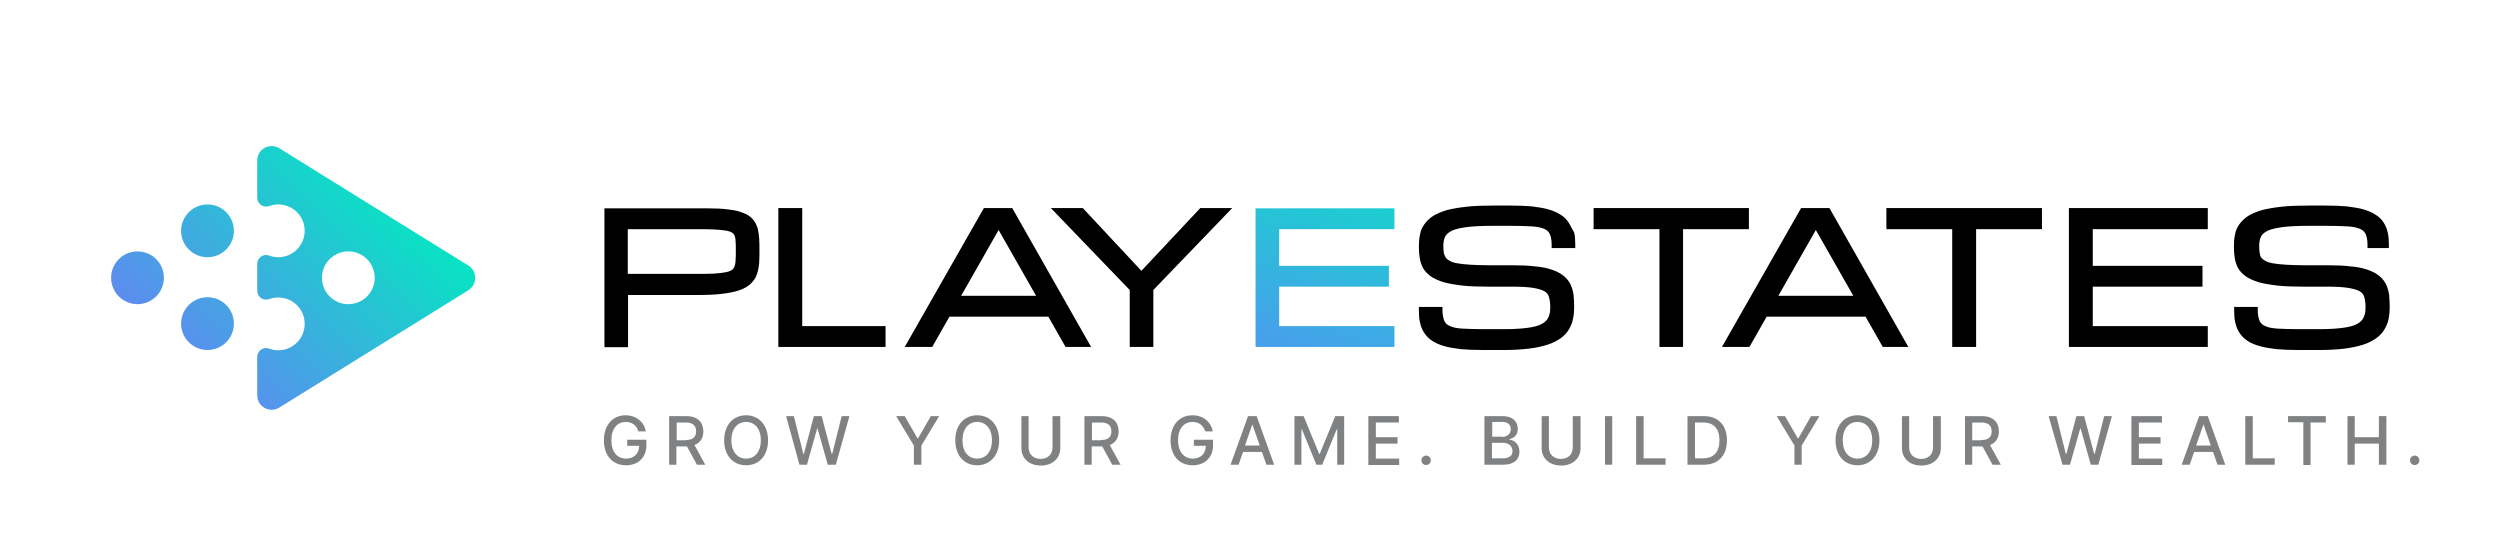<?xml version="1.0" encoding="utf-8"?>
<!-- Generator: Adobe Illustrator 26.3.1, SVG Export Plug-In . SVG Version: 6.00 Build 0)  -->
<svg version="1.1" id="Layer_1" xmlns="http://www.w3.org/2000/svg" xmlns:xlink="http://www.w3.org/1999/xlink" x="0px" y="0px"
	 viewBox="0 0 900 200" style="enable-background:new 0 0 900 200;" xml:space="preserve">
<style type="text/css">
	.st0{fill:#FFFFFF;}
	.st1{fill:url(#SVGID_1_);}
	.st2{fill:url(#SVGID_00000074408840999190118710000013682737257067105429_);}
	.st3{fill:url(#SVGID_00000031193540293380340070000011322204308982662047_);}
	.st4{fill:url(#SVGID_00000079458443495536150730000003307434566622897337_);}
	.st5{fill:url(#SVGID_00000139269286785263246140000007276602930550767492_);}
	.st6{fill:url(#SVGID_00000100373254182349551080000011020299252286927008_);}
	.st7{fill:url(#SVGID_00000060721052670667602480000018133656425781771432_);}
	.st8{fill:url(#SVGID_00000178181245961602099020000000057733713623052192_);}
	.st9{fill:url(#SVGID_00000042015605316260984000000016937177025282428333_);}
	.st10{fill:#7F8183;}
	.st11{fill:url(#SVGID_00000036958407844659010940000005610943726297635734_);}
	.st12{fill:url(#SVGID_00000117675553371983230250000018378726529471043715_);}
	.st13{fill:url(#SVGID_00000042723896088477401170000002060179563728305338_);}
	.st14{fill:url(#SVGID_00000100361786575233392530000003419385467555074460_);}
	.st15{fill:url(#SVGID_00000165913377853741983530000007172965325047666078_);}
	.st16{fill:url(#SVGID_00000013186977542150813220000007861200488023201157_);}
	.st17{fill:url(#SVGID_00000085243747525831979790000009801973005975908018_);}
	.st18{fill:url(#SVGID_00000176731672833269733200000001402978947008864952_);}
	.st19{fill:url(#SVGID_00000049935432629851431650000017437947519329802664_);}
	.st20{fill:url(#SVGID_00000121964256192368425500000004499447812093799088_);}
	.st21{fill:url(#SVGID_00000139280819442624841460000013789192277763094712_);}
	.st22{fill:url(#SVGID_00000067957891745565035940000010121035961688255142_);}
	.st23{fill:url(#SVGID_00000136399138225584382400000014818618007242582970_);}
	.st24{fill:url(#SVGID_00000079443714006158447330000007561185436843064740_);}
	.st25{fill:url(#SVGID_00000065782187651287875500000003720352158952206721_);}
</style>
<g>
	<path d="M272.7,82c-0.4-1.2-1-2.3-1.8-3.2c-0.8-0.9-2-1.7-3.5-2.2c-1.4-0.6-3.2-1-5.3-1.2c-2.1-0.3-4.6-0.4-7.6-0.4h-36.9v50h8.5
		v-18.8h24.3c3.7,0,6.8-0.1,9.3-0.4c2.6-0.3,4.7-0.7,6.4-1.3c1.8-0.6,3.2-1.4,4.2-2.4c1-1,1.8-2.1,2.2-3.4c0.4-1.2,0.7-2.6,0.8-4.1
		c0.1-1.4,0.1-2.9,0.1-4.5c0-1.6,0-3-0.1-4.3C273.2,84.4,273,83.1,272.7,82z M226,82.5h24.3c2.6,0,4.8,0,6.6,0.1
		c1.7,0.1,3.2,0.2,4.3,0.4c1.3,0.2,1.9,0.5,2.3,0.7c0.4,0.3,0.7,0.6,0.9,1c0.2,0.5,0.4,1.2,0.4,2c0.1,1,0.1,2.1,0.1,3.4
		c0,1.4,0,2.6-0.1,3.7c0,0.9-0.2,1.6-0.4,2.2c-0.2,0.5-0.5,0.9-0.9,1.2c-0.5,0.3-1.2,0.6-2.2,0.8c-1.1,0.2-2.5,0.4-4.3,0.5
		c-1.8,0.1-4,0.1-6.6,0.1H226V82.5z"/>
	<polygon points="288.8,74.9 280.2,74.9 280.2,124.9 318.8,124.9 318.8,117.4 288.8,117.4 	"/>
	<path d="M354.2,74.9l-28.5,50h9.9l6.2-10.9h35.6l6.2,10.9h9.2l-28.4-50H354.2z M346,106.5l13.5-23.7l13.5,23.7H346z"/>
	<polygon points="410.9,97.5 389.8,74.9 378.3,74.9 406.7,104.4 406.7,124.9 415.2,124.9 415.2,104.4 443.6,74.9 432.1,74.9 	"/>
	<path d="M564.7,80.1c-0.7-1.1-1.7-2.1-2.9-2.8c-1.2-0.8-2.6-1.4-4.3-1.9c-1.7-0.5-3.7-0.8-6-1.1c-2.3-0.2-4.9-0.3-7.9-0.3h-5.9
		c-3.6,0-6.9,0.1-9.6,0.4c-2.7,0.3-5.1,0.7-7.1,1.2c-2,0.6-3.7,1.3-5,2.1c-1.4,0.9-2.4,1.9-3.2,3c-0.8,1.1-1.4,2.4-1.6,3.8
		c-0.3,1.3-0.4,2.8-0.4,4.3c0,1.4,0.1,2.8,0.3,4c0.2,1.3,0.6,2.6,1.2,3.7c0.6,1.1,1.6,2.1,2.8,3c1.2,0.8,2.7,1.5,4.6,2.1
		c1.8,0.5,4.1,0.9,6.7,1.2c2.6,0.3,5.8,0.4,9.4,0.4h8.1c3.2,0,5.8,0.1,7.8,0.4c1.9,0.3,3.3,0.7,4.2,1.2c0.9,0.5,1.4,1.1,1.7,2
		c0.3,1,0.5,2.2,0.5,3.8c0,1.5-0.2,2.7-0.7,3.7c-0.4,0.9-1.2,1.7-2.3,2.3c-1.2,0.7-2.9,1.1-5,1.4c-2.2,0.3-5,0.5-8.4,0.5h-7.9
		c-2.9,0-5.4-0.1-7.4-0.2c-1.8-0.1-3.3-0.4-4.4-0.9c-1-0.4-1.6-1-2-1.8c-0.4-0.9-0.7-2.2-0.7-3.8v-1.3h-8.5v1.3c0,1.6,0.1,3,0.4,4.3
		c0.3,1.4,0.8,2.6,1.5,3.7c0.7,1.1,1.7,2.1,2.9,2.9c1.2,0.8,2.6,1.4,4.3,1.9c1.7,0.5,3.7,0.8,6,1.1c2.3,0.2,4.9,0.3,7.9,0.3h7.9
		c3.3,0,6.3-0.2,8.8-0.5c2.5-0.3,4.7-0.8,6.6-1.4c1.9-0.6,3.4-1.4,4.7-2.3c1.3-0.9,2.3-2,3-3.2c0.7-1.2,1.3-2.5,1.5-3.9
		c0.3-1.3,0.4-2.8,0.4-4.3c0-1.5-0.1-2.9-0.2-4.2c-0.2-1.4-0.6-2.7-1.1-3.8c-0.6-1.2-1.4-2.2-2.5-3.1c-1.1-0.9-2.5-1.6-4.2-2.2
		c-1.7-0.6-3.7-1-6.1-1.2c-2.4-0.3-5.2-0.4-8.5-0.4h-8.1c-2.6,0-4.9-0.1-6.7-0.2c-1.8-0.1-3.4-0.3-4.6-0.5c-1.2-0.2-2.2-0.5-2.8-0.9
		c-0.6-0.3-1.1-0.7-1.4-1.1c-0.3-0.5-0.5-1-0.7-1.6c-0.1-0.7-0.2-1.6-0.2-2.5c0-1.4,0.2-2.6,0.7-3.6c0.4-0.8,1.3-1.5,2.5-2.1
		c1.4-0.6,3.3-1,5.7-1.3c2.5-0.3,5.7-0.4,9.6-0.4h5.9c2.9,0,5.4,0.1,7.4,0.2c1.9,0.1,3.4,0.4,4.5,0.9c1,0.4,1.6,1,2,1.8
		c0.4,0.9,0.7,2.1,0.7,3.8v1.3h8.5v-1.3c0-1.6-0.1-3-0.4-4.3C565.9,82.4,565.4,81.2,564.7,80.1z"/>
	<path d="M648.4,74.9l-28.5,50h9.9l6.2-10.9h35.6l6.2,10.9h9.2l-28.4-50H648.4z M640.2,106.5l13.5-23.7l13.5,23.7H640.2z"/>
	<polygon points="629.6,74.9 573.7,74.9 573.7,82.5 597.4,82.5 597.4,124.9 605.9,124.9 605.9,82.5 629.6,82.5 	"/>
	<polygon points="679.1,82.5 702.8,82.5 702.8,124.9 711.4,124.9 711.4,82.5 735.1,82.5 735.1,74.9 679.1,74.9 	"/>
	<polygon points="744.8,124.9 794.8,124.9 794.8,117.4 753.4,117.4 753.4,103.2 792.9,103.2 792.9,95.7 753.4,95.7 753.4,82.5 
		794.8,82.5 794.8,74.9 744.8,74.9 	"/>
	<path d="M860,89.4v-1.3c0-1.6-0.1-3-0.4-4.3c-0.3-1.4-0.8-2.6-1.5-3.7c-0.7-1.1-1.7-2.1-2.9-2.8c-1.2-0.8-2.6-1.4-4.3-1.9
		c-1.7-0.5-3.7-0.8-6-1.1c-2.3-0.2-4.9-0.3-7.9-0.3h-5.9c-3.6,0-6.9,0.1-9.6,0.4c-2.7,0.3-5.1,0.7-7.1,1.2c-2,0.6-3.7,1.3-5,2.1
		c-1.4,0.9-2.4,1.9-3.2,3c-0.8,1.1-1.4,2.4-1.6,3.8c-0.3,1.3-0.4,2.8-0.4,4.3c0,1.4,0.1,2.8,0.3,4c0.2,1.3,0.6,2.6,1.2,3.7
		c0.6,1.1,1.6,2.1,2.8,3c1.2,0.8,2.7,1.5,4.6,2.1c1.8,0.5,4.1,0.9,6.7,1.2c2.6,0.3,5.8,0.4,9.4,0.4h8.1c3.2,0,5.8,0.1,7.8,0.4
		c1.9,0.3,3.3,0.7,4.3,1.2c0.9,0.5,1.4,1.1,1.7,2c0.3,1,0.5,2.2,0.5,3.8c0,1.5-0.2,2.7-0.7,3.7c-0.4,0.9-1.2,1.7-2.3,2.3
		c-1.2,0.7-2.9,1.1-5,1.4c-2.2,0.3-5,0.5-8.4,0.5h-7.9c-2.9,0-5.4-0.1-7.4-0.2c-1.8-0.1-3.3-0.4-4.4-0.9c-1-0.4-1.6-1-2-1.8
		c-0.4-0.9-0.7-2.2-0.7-3.8v-1.3h-8.5v1.3c0,1.6,0.1,3,0.4,4.3c0.3,1.4,0.8,2.6,1.5,3.7c0.7,1.1,1.7,2.1,2.9,2.9
		c1.2,0.8,2.6,1.4,4.4,1.9c1.7,0.5,3.7,0.8,6,1.1c2.3,0.2,4.9,0.3,7.9,0.3h7.9c3.3,0,6.3-0.2,8.8-0.5c2.5-0.3,4.7-0.8,6.6-1.4
		c1.9-0.6,3.4-1.4,4.7-2.3c1.3-0.9,2.3-2,3-3.2c0.7-1.2,1.3-2.5,1.5-3.9c0.3-1.3,0.4-2.8,0.4-4.3c0-1.5-0.1-2.9-0.2-4.2
		c-0.2-1.4-0.6-2.7-1.1-3.8c-0.6-1.2-1.4-2.2-2.5-3.1c-1.1-0.9-2.5-1.6-4.2-2.2c-1.7-0.6-3.7-1-6.1-1.2c-2.4-0.3-5.2-0.4-8.5-0.4
		h-8.1c-2.6,0-4.9-0.1-6.7-0.2c-1.8-0.1-3.4-0.3-4.6-0.5c-1.2-0.2-2.1-0.5-2.8-0.9c-0.6-0.3-1.1-0.7-1.4-1.1c-0.3-0.4-0.5-1-0.6-1.6
		c-0.1-0.7-0.2-1.6-0.2-2.5c0-1.4,0.2-2.6,0.7-3.6c0.4-0.8,1.3-1.5,2.5-2.1c1.4-0.6,3.3-1,5.7-1.3c2.5-0.3,5.7-0.4,9.6-0.4h5.9
		c2.9,0,5.4,0.1,7.4,0.2c1.9,0.1,3.4,0.4,4.5,0.9c1,0.4,1.6,1,2,1.8c0.4,0.9,0.7,2.1,0.7,3.8v1.3H860z"/>
	<linearGradient id="SVGID_1_" gradientUnits="userSpaceOnUse" x1="115.971" y1="40.075" x2="37.914" y2="121.546">
		<stop  offset="0" style="stop-color:#04E7C1"/>
		<stop  offset="1" style="stop-color:#697FF6"/>
	</linearGradient>
	<circle class="st1" cx="74.7" cy="83.1" r="9.5"/>
	
		<linearGradient id="SVGID_00000178178850128991024690000017374636253994222769_" gradientUnits="userSpaceOnUse" x1="111.252" y1="35.555" x2="33.196" y2="117.026">
		<stop  offset="0" style="stop-color:#04E7C1"/>
		<stop  offset="1" style="stop-color:#697FF6"/>
	</linearGradient>
	<circle style="fill:url(#SVGID_00000178178850128991024690000017374636253994222769_);" cx="49.5" cy="100" r="9.5"/>
	
		<linearGradient id="SVGID_00000072986967422821125740000018064252361452215978_" gradientUnits="userSpaceOnUse" x1="132.654" y1="56.06" x2="54.598" y2="137.531">
		<stop  offset="0" style="stop-color:#04E7C1"/>
		<stop  offset="1" style="stop-color:#697FF6"/>
	</linearGradient>
	<circle style="fill:url(#SVGID_00000072986967422821125740000018064252361452215978_);" cx="74.7" cy="116.5" r="9.5"/>
	
		<linearGradient id="SVGID_00000070829493087046791880000001810402173403378595_" gradientUnits="userSpaceOnUse" x1="143.647" y1="66.591" x2="65.59" y2="148.062">
		<stop  offset="0" style="stop-color:#04E7C1"/>
		<stop  offset="1" style="stop-color:#697FF6"/>
	</linearGradient>
	<path style="fill:url(#SVGID_00000070829493087046791880000001810402173403378595_);" d="M168.6,95.6l-68-42.2
		c-3.5-2.2-8,0.3-8,4.4v13.4c0,2.2,2.2,3.7,4.2,3c1.6-0.6,3.4-0.8,5.3-0.4c3.7,0.7,6.7,3.7,7.4,7.4c1.2,6.1-3.5,11.4-9.3,11.4
		c-1.2,0-2.3-0.2-3.3-0.6c-2.1-0.8-4.3,0.8-4.3,3v9.7c0,2.2,2.2,3.7,4.2,3c1.6-0.6,3.4-0.8,5.3-0.4c3.7,0.7,6.7,3.7,7.4,7.4
		c1.2,6.1-3.5,11.4-9.3,11.4c-1.2,0-2.3-0.2-3.3-0.6c-2.1-0.8-4.3,0.8-4.3,3v13.8c0,4.1,4.5,6.6,8,4.4l68-42.2
		C171.9,102.4,171.9,97.6,168.6,95.6z M125.4,109.5c-5.3,0-9.5-4.3-9.5-9.5c0-5.3,4.3-9.5,9.5-9.5c5.3,0,9.5,4.3,9.5,9.5
		C134.9,105.3,130.6,109.5,125.4,109.5z"/>
	
		<linearGradient id="SVGID_00000064313256894567680290000002399882327126007947_" gradientUnits="userSpaceOnUse" x1="452.403" y1="179.655" x2="507.56" y2="0.767">
		<stop  offset="7.237838e-02" style="stop-color:#667FFF"/>
		<stop  offset="0.782" style="stop-color:#04E7C1"/>
	</linearGradient>
	<polygon style="fill:url(#SVGID_00000064313256894567680290000002399882327126007947_);" points="452,124.9 502,124.9 502,117.4 
		460.5,117.4 460.5,103.2 500,103.2 500,95.7 460.5,95.7 460.5,82.5 502,82.5 502,75 452,75 	"/>
</g>
<g>
	<path class="st10" d="M225.3,151.9c-3,0-5.2,2.3-5.2,6.6c0,4.3,2.2,6.6,5.3,6.6c2.8,0,4.7-1.8,4.7-4.6h-4.3v-2.2h6.9v2
		c0,4.4-3,7.2-7.3,7.2c-4.8,0-8-3.4-8-9c0-5.6,3.3-9,7.8-9c3.8,0,6.7,2.4,7.3,5.8h-2.7C229.2,153.2,227.6,151.9,225.3,151.9z"/>
	<path class="st10" d="M240.9,149.8h6.2c4.1,0,6.1,2.3,6.1,5.5c0,2.4-1.1,4.1-3.2,4.9l3.9,7.1h-3l-3.6-6.6c-0.1,0-0.1,0-0.2,0h-3.6
		v6.6h-2.6V149.8z M246.9,158.4c2.6,0,3.7-1.1,3.7-3.1c0-2-1.1-3.2-3.7-3.2h-3.3v6.4H246.9z"/>
	<path class="st10" d="M268.6,167.5c-4.6,0-7.9-3.4-7.9-9c0-5.6,3.3-9,7.9-9c4.5,0,7.9,3.4,7.9,9S273.2,167.5,268.6,167.5z
		 M268.6,151.9c-3,0-5.3,2.3-5.3,6.6s2.3,6.6,5.3,6.6c3,0,5.3-2.3,5.3-6.6S271.6,151.9,268.6,151.9z"/>
	<path class="st10" d="M283,149.8h2.8l3.4,13.6h0.2l3.6-13.6h2.8l3.6,13.6h0.2l3.4-13.6h2.8l-4.9,17.5H298l-3.7-13.1h-0.1l-3.7,13.1
		h-2.7L283,149.8z"/>
	<path class="st10" d="M325.7,149.8l4.6,8h0.2l4.6-8h3l-6.4,10.6v6.9H329v-6.9l-6.4-10.6H325.7z"/>
	<path class="st10" d="M351.8,167.5c-4.6,0-7.9-3.4-7.9-9c0-5.6,3.3-9,7.9-9c4.5,0,7.9,3.4,7.9,9S356.3,167.5,351.8,167.5z
		 M351.8,151.9c-3,0-5.3,2.3-5.3,6.6s2.2,6.6,5.3,6.6c3,0,5.3-2.3,5.3-6.6S354.8,151.9,351.8,151.9z"/>
	<path class="st10" d="M381.7,149.8v11.5c0,3.7-2.8,6.3-7,6.3s-7-2.6-7-6.3v-11.5h2.6v11.3c0,2.4,1.7,4.1,4.3,4.1
		c2.7,0,4.3-1.7,4.3-4.1v-11.3H381.7z"/>
	<path class="st10" d="M390.4,149.8h6.2c4.1,0,6.1,2.3,6.1,5.5c0,2.4-1.1,4.1-3.2,4.9l3.9,7.1h-3l-3.6-6.6c-0.1,0-0.1,0-0.2,0h-3.6
		v6.6h-2.6V149.8z M396.4,158.4c2.6,0,3.7-1.1,3.7-3.1c0-2-1.1-3.2-3.7-3.2h-3.3v6.4H396.4z"/>
	<path class="st10" d="M429.3,151.9c-3,0-5.2,2.3-5.2,6.6c0,4.3,2.3,6.6,5.3,6.6c2.8,0,4.7-1.8,4.7-4.6h-4.3v-2.2h6.9v2
		c0,4.4-3,7.2-7.3,7.2c-4.8,0-8-3.4-8-9c0-5.6,3.3-9,7.9-9c3.8,0,6.7,2.4,7.3,5.8h-2.7C433.2,153.2,431.7,151.9,429.3,151.9z"/>
	<path class="st10" d="M443,167.3l6.3-17.5h3.1l6.3,17.5h-2.8l-1.6-4.6h-6.8l-1.6,4.6H443z M453.5,160.4l-2.6-7.5h-0.1l-2.6,7.5
		H453.5z"/>
	<path class="st10" d="M469.3,149.8l5.6,13.6h0.2l5.6-13.6h3.2v17.5h-2.5v-12.7h-0.2l-5.2,12.7h-2.1l-5.2-12.7h-0.2v12.7h-2.5v-17.5
		H469.3z"/>
	<path class="st10" d="M492.6,149.8h11v2.3h-8.3v5.3h7.8v2.3h-7.8v5.4h8.4v2.3h-11.1V149.8z"/>
	<path class="st10" d="M511.7,165.7c0-0.9,0.8-1.7,1.7-1.7c0.9,0,1.7,0.8,1.7,1.7c0,1-0.8,1.7-1.7,1.7
		C512.5,167.4,511.7,166.7,511.7,165.7z"/>
	<path class="st10" d="M534.5,149.8h6.4c3.7,0,5.5,2,5.5,4.6c0,2.2-1.3,3.3-3,3.7v0.2c1.7,0.1,3.6,1.6,3.6,4.3
		c0,2.7-1.8,4.7-5.9,4.7h-6.7V149.8z M540.7,157.3c1.8,0,3.2-1.1,3.2-2.8c0-1.5-1-2.6-3.1-2.6h-3.6v5.3H540.7z M541,165
		c2.5,0,3.5-1.1,3.5-2.6c0-1.7-1.3-3-3.5-3h-3.9v5.6H541z"/>
	<path class="st10" d="M569,149.8v11.5c0,3.7-2.8,6.3-7,6.3c-4.2,0-7-2.6-7-6.3v-11.5h2.6v11.3c0,2.4,1.7,4.1,4.3,4.1
		c2.7,0,4.3-1.7,4.3-4.1v-11.3H569z"/>
	<path class="st10" d="M580.4,167.3h-2.6v-17.5h2.6V167.3z"/>
	<path class="st10" d="M589.1,149.8h2.6V165h7.9v2.3h-10.6V149.8z"/>
	<path class="st10" d="M607.5,167.3v-17.5h5.9c5.2,0,8.3,3.3,8.3,8.7c0,5.5-3.1,8.8-8.4,8.8H607.5z M613,165c4,0,6-2.3,6-6.5
		c0-4.1-2-6.4-5.8-6.4h-3V165H613z"/>
	<path class="st10" d="M642.6,149.8l4.6,8h0.2l4.6-8h3l-6.4,10.6v6.9h-2.6v-6.9l-6.4-10.6H642.6z"/>
	<path class="st10" d="M668.7,167.5c-4.6,0-7.9-3.4-7.9-9c0-5.6,3.3-9,7.9-9c4.5,0,7.9,3.4,7.9,9S673.2,167.5,668.7,167.5z
		 M668.7,151.9c-3,0-5.3,2.3-5.3,6.6s2.2,6.6,5.3,6.6c3,0,5.3-2.3,5.3-6.6S671.7,151.9,668.7,151.9z"/>
	<path class="st10" d="M698.7,149.8v11.5c0,3.7-2.8,6.3-7,6.3s-7-2.6-7-6.3v-11.5h2.6v11.3c0,2.4,1.7,4.1,4.3,4.1
		c2.7,0,4.3-1.7,4.3-4.1v-11.3H698.7z"/>
	<path class="st10" d="M707.3,149.8h6.2c4.1,0,6.1,2.3,6.1,5.5c0,2.4-1.1,4.1-3.2,4.9l3.9,7.1h-3l-3.6-6.6c-0.1,0-0.1,0-0.2,0H710
		v6.6h-2.6V149.8z M713.3,158.4c2.6,0,3.7-1.1,3.7-3.1c0-2-1.1-3.2-3.7-3.2H710v6.4H713.3z"/>
	<path class="st10" d="M737.5,149.8h2.8l3.4,13.6h0.2l3.6-13.6h2.8l3.6,13.6h0.2l3.4-13.6h2.8l-4.9,17.5h-2.7l-3.7-13.1h-0.1
		l-3.7,13.1h-2.7L737.5,149.8z"/>
	<path class="st10" d="M767.3,149.8h11v2.3H770v5.3h7.8v2.3H770v5.4h8.4v2.3h-11.1V149.8z"/>
	<path class="st10" d="M785.4,167.3l6.3-17.5h3.1l6.3,17.5h-2.8l-1.6-4.6h-6.8l-1.6,4.6H785.4z M795.9,160.4l-2.6-7.5h-0.1l-2.6,7.5
		H795.9z"/>
	<path class="st10" d="M808.4,149.8h2.6V165h7.9v2.3h-10.6V149.8z"/>
	<path class="st10" d="M823.7,149.8h13.6v2.3h-5.5v15.3h-2.6V152h-5.5V149.8z"/>
	<path class="st10" d="M845.1,149.8h2.6v7.6h8.7v-7.6h2.7v17.5h-2.7v-7.6h-8.7v7.6h-2.6V149.8z"/>
	<path class="st10" d="M867.6,165.7c0-0.9,0.8-1.7,1.7-1.7c0.9,0,1.7,0.8,1.7,1.7c0,1-0.8,1.7-1.7,1.7
		C868.4,167.4,867.6,166.7,867.6,165.7z"/>
</g>
</svg>
